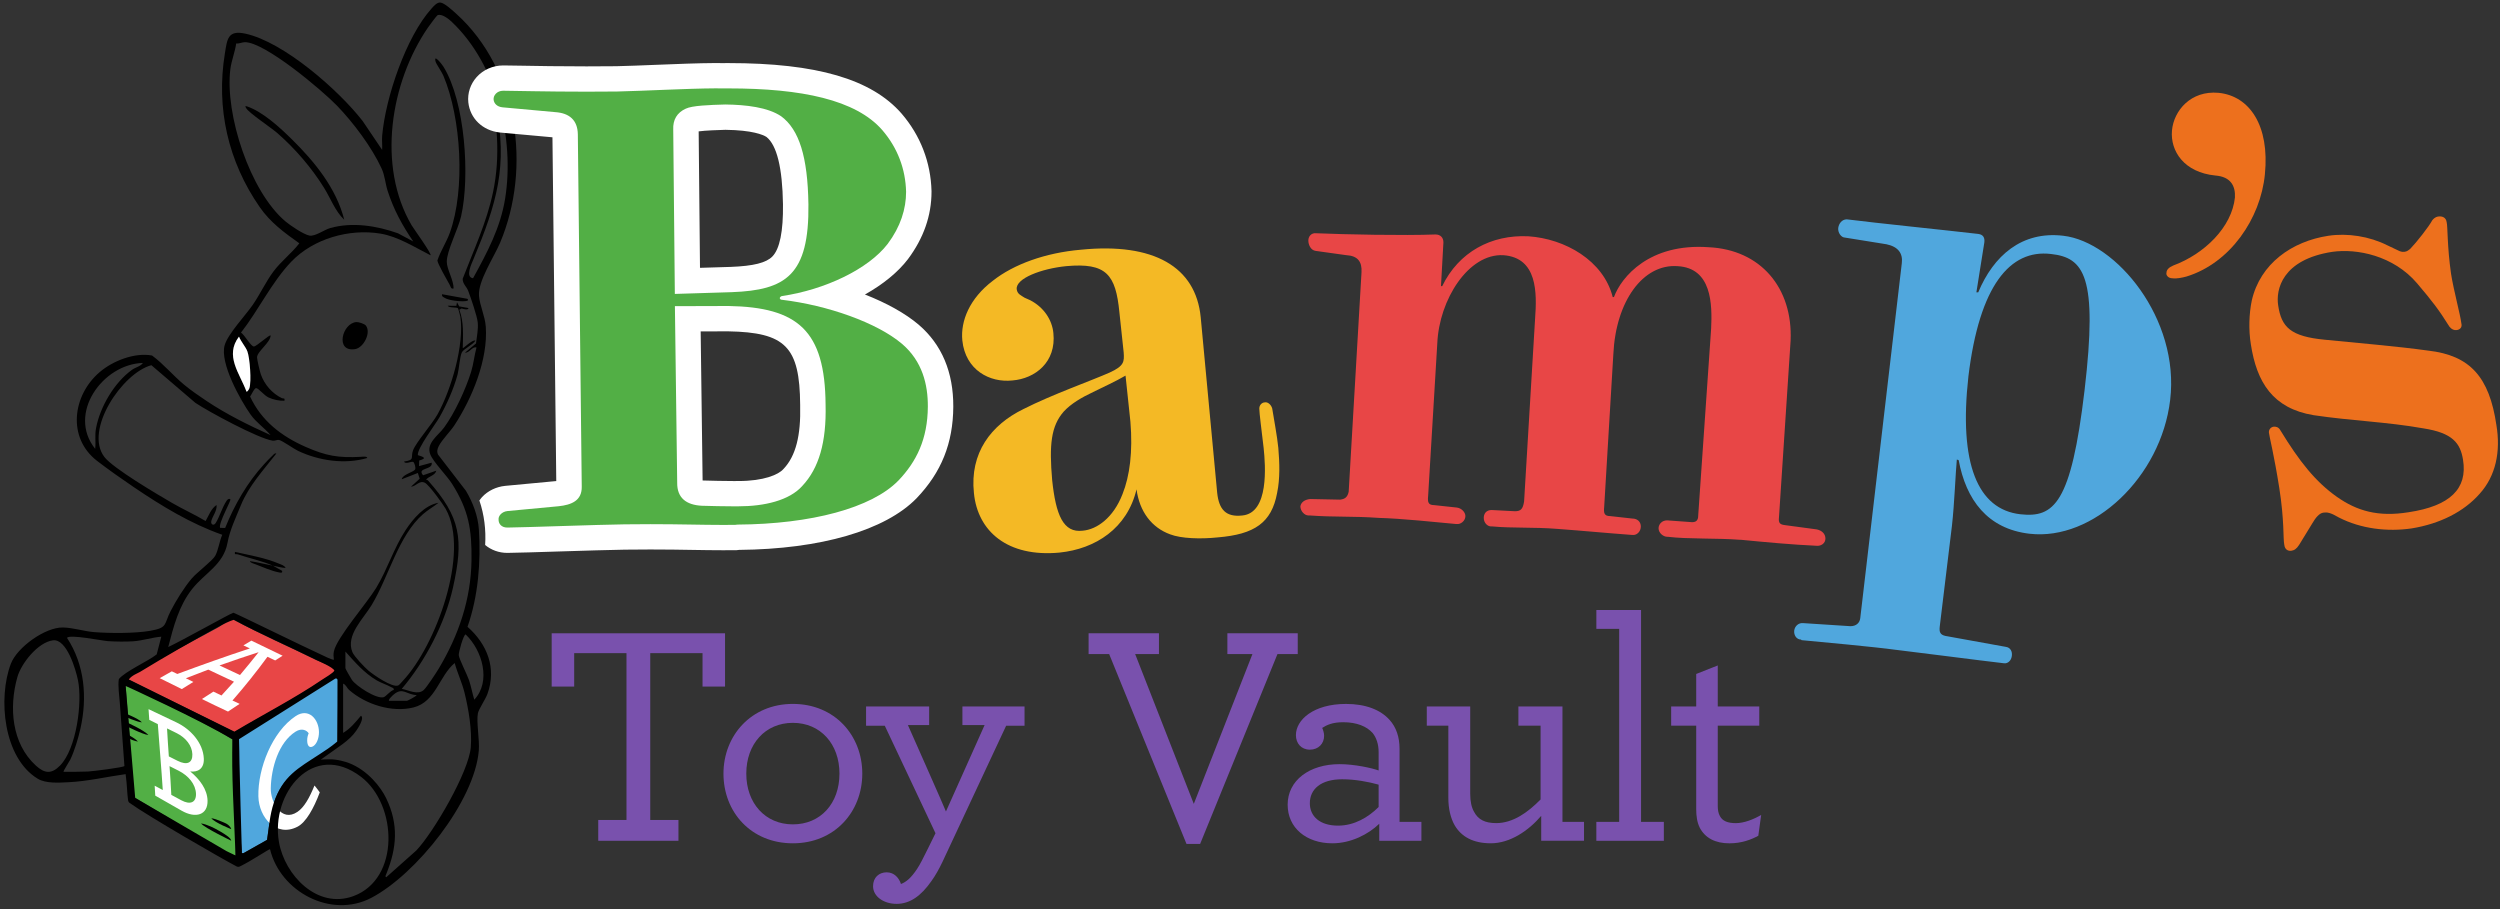 <svg width="385" height="140" viewBox="0 0 385 140" fill="none" xmlns="http://www.w3.org/2000/svg">
<rect x="0" y="0" width="385" height="140" fill="#333333" stroke="none"/>
<g clip-path="url(#clip0_19_3160)">
<path d="M20.82 122.873L20.605 122.297L19.35 105.637L20.185 105.774C25.378 108.479 30.797 110.846 35.796 113.867C36.026 119.824 36.487 125.788 36.273 131.747L35.699 131.779L20.817 122.873H20.82Z" fill="#52AF45"/>
<path d="M19.609 104.553C19.345 104.191 21.262 103.464 21.521 103.306C25.334 100.983 29.68 98.756 33.604 96.627C34.474 96.155 35.074 95.051 36.062 95.493C40.023 97.64 44.671 99.658 48.703 101.654C49.212 101.907 51.752 102.773 51.752 103.257C51.752 103.641 50.057 104.449 49.689 104.7C45.429 107.603 40.587 110.074 36.149 112.727L19.609 104.55V104.553Z" fill="#E84646"/>
<path d="M51.953 114.492C51.337 115.338 50.589 115.438 49.709 116.014C46.386 118.189 43.544 119.507 42.158 123.667C41.543 125.51 41.417 127.47 41.128 129.343L37.508 131.386C37.155 131.435 37.276 131.376 37.246 131.13C36.737 126.968 36.796 121.479 36.707 117.201C36.693 116.478 36.601 113.678 36.94 113.27L51.639 104.294L52.123 104.484L51.953 114.497V114.492Z" fill="#50A7DD"/>
<path d="M39.789 122.629C39.702 118.332 41.916 112.687 45.526 110.283C47.557 108.931 49.116 110.797 49.121 112.751C49.121 113.791 48.713 114.644 48.207 114.934C47.685 115.232 47.31 114.905 47.305 114.022C47.303 113.604 47.411 113.186 47.537 112.936C47.283 112.503 46.507 112.048 45.523 112.67C42.889 114.337 41.755 118.295 41.699 121.425C41.661 123.465 43.319 126.713 45.808 125.026C46.865 124.311 47.673 122.826 48.432 120.967C48.75 121.353 48.911 121.557 49.245 122.024C48.296 124.561 47.1 126.639 45.835 127.303C42.576 129.014 39.853 125.921 39.789 122.629Z" fill="white"/>
<path d="M70.311 2.163C79.782 10.757 81.882 25.825 77.019 37.37C76.08 39.597 73.587 43.287 73.765 45.553C73.886 47.07 74.694 48.654 74.813 50.33C75.168 55.372 72.713 61.307 69.99 65.476C69.345 66.465 68.075 67.696 67.566 68.707C67.351 69.134 67.242 69.543 67.454 70.002L71.761 75.593C72.819 77.385 73.612 79.457 73.748 81.552C74.069 86.493 73.644 91.852 71.996 96.526C75.037 99.208 76.503 102.91 75.065 106.868C74.766 107.692 73.738 109.184 73.602 109.821C73.33 111.111 73.876 113.946 73.735 115.6C73.068 123.435 64.079 134.658 57.173 138.272C50.984 141.512 43.171 137.34 41.587 130.788C41.552 130.643 38.753 132.571 36.929 133.436C36.764 133.515 36.581 133.507 36.418 133.421C34.113 132.214 22.892 125.749 19.952 123.644C19.823 123.553 19.747 123.411 19.725 123.256C19.542 121.919 19.589 120.994 19.344 119.217C16.433 119.62 13.53 120.316 10.582 120.461C9.08 120.534 7.064 120.687 5.799 119.917C0.509 116.697 -0.329 107.505 1.665 102.234C2.629 99.682 6.973 96.575 9.695 96.632C11.247 96.663 12.977 97.224 14.477 97.344C16.868 97.534 20.79 97.556 23.13 97.145C25.89 96.663 25.22 96.14 26.277 94.104C27.13 92.462 28.346 90.473 29.546 89.067C30.332 88.148 32.714 86.363 33.144 85.593C33.623 84.73 33.804 83.282 34.229 82.356C29.359 80.645 24.859 77.903 20.602 75.017C18.801 73.796 16.643 72.286 14.931 70.961C10.328 67.396 11.163 60.877 15.354 57.302C17.402 55.554 20.748 54.254 23.419 54.75C25.205 56.073 26.648 57.828 28.343 59.237C29.41 60.124 30.72 61.017 31.802 61.742C34.861 63.79 38.316 65.501 41.666 67.005C40.688 65.855 39.459 65.073 38.577 63.822C36.989 61.567 33.833 55.891 34.594 53.179C35.089 51.422 37.821 48.562 38.943 46.923C40.065 45.283 40.962 43.341 42.121 41.795C43.297 40.224 44.9 39.017 46.096 37.468C43.779 35.828 41.634 34.257 39.996 31.892C35.126 24.866 33.255 16.653 34.631 8.233C34.987 6.05 35.056 4.594 37.772 5.179C43.707 6.46 52.165 13.892 55.844 18.632L58.851 23.084C58.895 22.358 58.792 21.604 58.856 20.881C59.365 15.065 62.515 5.681 66.471 1.297C66.814 0.916 67.338 0.287 67.892 0.403C68.559 0.543 69.757 1.664 70.303 2.16L70.311 2.163ZM69.607 3.392C69.127 2.937 68.003 2.035 67.363 2.357C67.237 2.421 66.096 3.962 65.895 4.257C60.106 12.729 58.04 25.586 63.4 34.709C63.691 35.204 66.511 39.088 66.303 39.314C63.874 38.085 61.309 36.428 58.584 35.976C53.773 35.181 48.256 36.76 44.873 40.283C41.871 43.41 39.788 47.803 37.112 51.222C37.643 51.537 38.657 53.396 39.106 53.361C39.539 53.327 41.51 51.483 41.676 51.663C41.663 52.747 39.553 54.163 39.586 55.048C39.6 55.463 40.018 57.216 40.171 57.656C40.72 59.227 41.923 60.604 43.413 61.317C43.655 61.432 43.9 61.206 43.801 61.715C43.008 61.747 42.098 61.55 41.377 61.221C40.668 60.896 39.865 59.832 39.462 59.77C39.173 59.726 38.699 60.84 38.516 61.066C40.253 64.805 43.331 67.173 47.043 68.81C50.23 70.214 52.108 70.536 55.575 70.351C55.782 70.341 56.556 70.228 56.556 70.533C53.106 71.544 49.108 70.959 45.889 69.427C45.227 69.112 43.457 67.844 42.963 67.748C42.667 67.691 42.368 67.92 41.985 67.863C39.786 67.536 32.161 63.419 30.095 62.044L23.312 56.24C18.811 57.45 12.932 66.241 16.068 70.366C17.4 72.119 24.266 76.153 26.495 77.449C28.185 78.43 29.986 79.236 31.666 80.239C32.151 79.393 32.502 78.334 33.347 77.771C33.46 78.648 32.724 79.479 32.541 80.237C32.415 80.76 32.907 81.035 33.216 80.546C33.841 79.546 34.177 78.208 34.898 77.114C35.061 76.868 35.306 76.733 35.474 76.891C35.642 77.048 33.611 80.581 33.89 81.289L34.673 81.308C36.109 77.744 38.066 74.329 40.675 71.485C41.009 71.121 41.592 70.489 41.94 70.187C42.14 70.014 42.232 69.761 42.56 69.838C40.532 72.429 38.303 74.853 37.102 77.79C36.317 79.71 35.385 81.65 35.032 83.602C34.419 86.968 31.54 88.234 29.581 90.717C27.543 93.298 26.725 96.477 25.907 99.643C28.111 98.611 35.415 94.505 35.938 94.358C36.714 94.635 46.064 99.262 50.413 101.263C50.576 101.339 51.342 101.669 51.416 101.585C51.359 101.096 51.322 100.776 51.426 100.287C51.873 98.185 56.518 92.875 57.939 90.527C59.669 87.668 60.623 84.44 62.468 81.63C63.62 79.88 65.376 77.798 67.541 77.422C66.765 78.044 65.898 78.516 65.144 79.179C61.344 82.518 59.891 88.767 57.233 93.177C55.945 95.314 53.212 97.817 54.267 100.422C54.537 101.091 56.143 102.763 56.728 103.264C57.482 103.906 60.44 105.964 61.332 105.558C61.51 105.477 61.868 105.027 62.041 104.845C67.072 99.52 72.436 85.102 68.633 78.361C68.218 77.623 66.053 74.634 65.411 74.336C64.554 73.938 64.097 74.902 63.289 74.951L64.63 73.724L64.349 72.837L61.87 73.805C61.981 73.07 63.659 72.714 63.921 72.308C64.077 72.062 63.835 71.273 63.649 71.145C63.405 70.976 62.394 71.581 62.229 71.076C63.966 70.828 63.197 70.454 63.605 69.358C64.064 68.124 66.545 65.319 67.395 63.782C69.508 59.965 71.529 53.066 70.894 48.774C70.867 48.594 70.57 47.515 70.521 47.469C70.303 47.274 69.14 47.451 68.959 47.085L70.279 47.095L70.377 46.554L70.716 47.183L72.147 47.437C72.105 47.825 71.314 47.574 71.097 47.503L70.736 47.697C71.452 49.588 71.309 51.631 71.264 53.61C71.331 53.701 72.811 52.208 73.212 52.462C72.841 53.084 71.395 53.733 71.126 54.266C70.815 54.881 70.699 56.803 70.469 57.668C69.886 59.849 68.801 62.283 67.687 64.247C67.034 65.395 64.235 69.036 64.346 70.091C65.208 70.361 65.834 70.56 64.556 70.922L64.531 71.78L66.478 71.251C66.718 72.419 64.116 71.966 65.154 73.191L67.188 72.485C67.007 73.255 66.019 73.323 65.594 73.891C65.735 73.872 65.848 73.918 65.942 74.024C70.968 79.683 71.418 83.037 69.762 90.481C68.539 95.98 65.505 101.806 61.87 106.084C62.923 106.281 64.344 107.08 65.246 106.268C65.722 105.838 67.168 103.628 67.576 102.945C70.625 97.844 72.53 92.285 72.611 86.299C72.675 81.522 72.174 78.589 69.636 74.538C68.833 73.257 66.713 71.143 66.259 69.963C65.594 68.232 67.489 67.069 68.393 65.835C70.044 63.583 71.719 59.938 72.549 57.273C72.927 56.058 73.043 54.743 73.382 53.516C72.72 53.3 72.312 54.364 71.613 54.31L73.303 52.892C73.424 51.781 73.679 50.78 73.57 49.632C73.483 48.715 72.465 45.721 72.09 44.757C71.85 44.14 71.242 43.724 71.252 42.933C72.95 38.498 74.936 34.292 75.927 29.591C77.091 24.07 76.592 18.494 75.337 13.039L76.31 16.21C78.304 25.5 76.431 31.459 72.942 39.847C72.621 40.62 71.596 42.689 72.851 42.847C75.02 38.901 77.071 35.081 77.793 30.565C79.263 21.365 76.535 9.973 69.602 3.397L69.607 3.392ZM51.891 16.267C49.602 13.899 40.776 6.455 37.698 6.497C37.297 6.502 36.823 6.748 36.373 6.694C36.193 8.004 35.64 9.341 35.474 10.649C34.609 17.572 38.498 29.517 43.976 34.11C44.73 34.742 46.746 36.103 47.655 36.28C48.505 36.448 49.943 35.378 50.845 35.123C54.26 34.161 58.001 34.761 61.285 35.926L63.644 37.19C61.934 34.673 60.632 32.303 59.696 29.392C59.333 28.261 59.278 27.056 58.755 25.921C57.245 22.651 54.393 18.855 51.888 16.264L51.891 16.267ZM37.957 60.301C38.073 60.39 38.35 59.943 38.404 59.778C38.745 58.728 38.474 55.094 38.086 54.087C37.819 53.391 37.095 52.592 36.803 51.837C34.572 54.777 36.907 57.467 37.957 60.299V60.301ZM22.008 55.894C15.823 56.058 10.308 63.714 14.657 69.12C14.79 67.942 14.563 67.123 14.795 65.906C15.415 62.644 17.617 58.905 20.328 56.951C20.876 56.555 21.615 56.444 22.01 55.894H22.008ZM19.836 104.641L36.092 112.677C40.529 110.025 45.37 107.552 49.632 104.651C50 104.4 51.349 103.628 51.495 103.267C51.255 102.736 49.158 101.856 48.649 101.602C44.616 99.606 39.968 97.588 36.008 95.442C35.234 95.688 34.419 96.103 33.549 96.575C29.625 98.704 25.348 101.165 21.536 103.488C21.279 103.645 20.253 104.024 19.838 104.641H19.836ZM73.039 107.751C75.673 104.951 74.279 100.142 71.707 97.701C71.383 97.701 70.605 100.484 70.649 100.897C70.716 101.524 71.929 103.857 72.233 104.759C72.557 105.723 72.74 106.775 73.039 107.751ZM24.842 98.05C23.416 98.163 21.929 98.665 20.508 98.76C19.411 98.834 17.703 98.812 16.624 98.736C15.65 98.667 10.738 97.652 10.316 98.227C13.051 102.394 13.463 107.409 12.389 112.196C12.053 113.698 11.482 115.603 10.822 116.985C10.689 117.265 9.698 118.779 9.784 118.86C11.025 118.86 12.376 118.86 13.543 118.814C14.192 118.787 18.998 118.199 19.161 117.965C18.897 114.18 18.694 111.571 18.462 108.368C18.378 107.225 18.126 105.533 18.304 104.572C19.32 103.36 22.784 101.846 24.13 100.776L24.842 98.047V98.05ZM8.149 98.611C5.846 98.915 3.271 102.148 2.671 104.287C1.366 108.926 1.784 114.484 5.525 117.902C6.898 119.155 7.951 119.222 9.251 117.894C11.773 115.32 12.712 108.181 12.006 104.744C11.677 103.144 10.289 98.328 8.146 98.611H8.149ZM53.193 100.344V102.9C53.193 103.004 54.06 104.508 54.196 104.705C54.846 105.646 57.981 107.699 59.091 107.365C59.441 107.259 60.109 106.364 60.637 106.249C60.682 105.929 60.398 105.912 60.2 105.801C59.543 105.437 58.703 105.179 58.031 104.786C56.071 103.633 54.688 102.003 53.193 100.341V100.344ZM53.677 117.484C56.635 118.6 58.658 121.242 59.466 122.917C61.411 126.941 61.127 130.54 59.496 134.577C59.434 134.729 59.254 135.014 59.483 135.093L64.114 130.973C66.797 128.138 72.201 118.858 72.502 115.069C72.71 112.444 72.166 109.243 71.539 106.684C71.156 105.125 70.442 103.653 70.022 102.106C67.627 104.103 67.101 108.085 63.691 108.943C60.356 109.781 56.294 108.481 53.741 106.232C53.427 105.956 53.284 105.437 52.839 105.28V112.864C53.954 112.218 54.774 111.195 55.587 110.219C56.177 110.595 55.098 112.191 54.858 112.535C53.758 114.121 52.167 114.966 49.392 116.989C49.392 116.989 49.914 116.928 50.601 116.933C51.918 116.876 53.425 117.385 53.679 117.481L53.677 117.484ZM51.952 114.189L51.974 104.712C51.974 104.528 51.772 104.417 51.616 104.516L36.811 113.833C36.855 114.711 36.865 116.699 36.88 117.42C36.969 121.7 37.122 126.872 37.246 131.125C37.253 131.374 37.154 131.43 37.508 131.381L41.127 129.338C41.416 127.465 41.542 125.505 42.158 123.662C43.544 119.502 45.904 118.317 49.227 116.144C50.106 115.569 50.848 115.106 51.952 114.187V114.189ZM20.819 122.872L34.901 131.081L36.275 131.745C36.013 124.987 35.637 119.207 35.798 113.865C30.799 110.843 19.352 105.634 19.352 105.634L20.819 122.87V122.872ZM59.923 107.928H62.668C62.755 107.928 64.047 107.264 64.173 107.048C62.567 106.979 62.033 105.777 60.627 106.957C60.489 107.072 59.726 107.766 59.921 107.928H59.923ZM55.607 119.637C48.204 113.983 41.656 122.206 42.958 129.67C43.853 134.796 48.866 140.054 54.431 137.999C61.638 135.336 61.208 123.912 55.609 119.637H55.607Z" fill="black"/>
<path d="M37.958 60.301C36.908 57.469 34.573 54.778 36.804 51.84C37.095 52.594 37.817 53.393 38.086 54.089C38.474 55.097 38.746 58.731 38.405 59.78C38.353 59.943 38.074 60.392 37.958 60.304V60.301Z" fill="white"/>
<path d="M69.847 44.428C69.424 44.536 69.415 44.157 69.259 43.877C68.906 43.24 67.359 40.558 67.359 40.108C67.856 38.633 68.755 37.298 69.279 35.836C71.673 29.168 71.033 18.209 68.288 11.677C68.028 11.062 67.191 9.877 67.087 9.516C66.709 8.174 68.056 9.89 68.288 10.263C71.638 15.669 72.399 27.207 71.006 33.323C70.559 35.282 68.799 38.631 68.804 40.305C68.807 41.475 69.884 43.154 69.847 44.43V44.428Z" fill="black"/>
<path d="M56.329 50.121C57.208 51.183 56.005 53.558 54.688 53.765C51.535 54.264 52.706 49.721 54.9 49.598C55.239 49.578 56.123 49.871 56.329 50.121Z" fill="black"/>
<path d="M42.03 87.113C40.411 86.395 38.37 85.962 36.599 85.367C36.325 85.276 36.092 85.522 36.186 84.996C38.427 85.495 40.839 85.903 42.964 86.803C43.315 86.951 43.816 87.083 43.982 87.464C43.317 87.437 42.682 87.233 42.032 87.113L43.448 87.909C43.527 88.342 43.122 88.172 42.872 88.13C41.963 87.973 40.248 87.265 39.329 86.894C39.09 86.798 38.531 86.678 38.489 86.41C39.685 86.594 40.841 86.894 42.032 87.113H42.03Z" fill="black"/>
<path d="M71.974 46.016C72.239 46.267 71.957 46.335 71.713 46.367C70.939 46.468 69.128 46.281 68.483 45.873C68.246 45.723 68.006 45.662 68.078 45.31L71.974 46.016Z" fill="black"/>
<path d="M44.928 21.434C48.434 24.891 51.782 28.967 53.015 33.844C51.624 32.541 50.908 30.54 49.902 28.92C47.987 25.837 45.474 22.919 42.744 20.525C41.751 19.652 38.378 17.43 37.926 16.677C37.812 16.486 37.649 16.252 38.042 16.385C40.473 17.208 43.134 19.667 44.928 21.437V21.434Z" fill="black"/>
<path d="M268.033 83.133C264.551 82.852 259.844 83.039 256.83 82.663H256.736C256.173 82.663 255.419 82.103 255.419 81.353C255.419 80.79 255.888 80.136 256.736 80.136L260.595 80.416C261.443 80.416 261.537 79.856 261.537 79.199L263.513 50.635C263.701 46.795 263.607 41.269 258.337 40.988C253.067 40.612 248.829 46.326 248.454 54.569L247.043 78.076C246.949 79.012 247.043 79.48 247.984 79.48L251.372 79.856C252.219 79.856 252.689 80.416 252.689 81.073C252.689 81.822 252.123 82.383 251.559 82.383H251.372C247.512 82.103 243.653 81.726 239.793 81.446C236.309 81.163 232.828 81.353 229.816 81.07H229.628C229.065 81.07 228.499 80.507 228.499 79.76C228.499 79.103 228.874 78.543 229.722 78.543L233.3 78.73C234.241 78.73 234.523 78.356 234.711 77.23L236.406 49.04C236.69 45.106 236.784 39.676 231.511 39.3C226.147 39.017 221.627 46.136 221.343 52.88L219.932 76.387C219.838 77.323 219.932 77.79 220.874 77.79L224.355 78.164C225.109 78.258 225.672 78.914 225.672 79.475C225.672 80.224 224.919 80.785 224.355 80.691H224.167C221.155 80.409 215.789 79.848 212.307 79.755C208.448 79.472 205.53 79.661 201.67 79.379H201.482C200.917 79.379 200.259 78.722 200.259 77.975C200.353 77.412 200.825 76.945 201.767 76.851L206.38 76.945C207.131 76.851 207.509 76.569 207.697 75.728L209.673 41.918C209.767 40.325 209.107 39.39 207.321 39.295L202.614 38.638C201.863 38.545 201.485 37.702 201.485 37.045C201.485 36.389 201.957 35.828 202.708 35.922C207.131 36.108 216.167 36.298 221.064 36.108C221.818 36.108 222.287 36.578 222.287 37.325L221.909 44.069H222.097C224.639 38.825 229.628 36.108 235.37 36.389C241.019 36.762 246.949 40.135 248.36 45.753H248.547C249.677 42.663 254.006 37.416 263.138 38.073C271.139 38.446 276.127 44.347 275.752 52.496L273.963 79.656C273.869 80.5 274.057 80.78 274.904 80.873L279.799 81.53C280.646 81.717 281.116 82.28 281.116 82.933C281.116 83.683 280.456 84.057 279.893 84.057C275.846 83.87 271.892 83.494 268.033 83.12V83.133Z" fill="#E84646"/>
<path d="M292.032 100.083C288.642 99.614 280.453 98.866 277.441 98.584L277.348 98.49C276.688 98.49 276.218 97.836 276.312 97.087C276.406 96.43 276.972 95.87 277.723 95.963L284.97 96.433C285.818 96.433 286.381 95.963 286.477 95.216L292.879 40.521C293.067 39.022 292.314 37.994 290.527 37.618L284.125 36.588C283.562 36.588 282.996 35.838 283.09 35.088C283.184 34.432 283.656 33.778 284.407 33.778C288.83 34.341 299.845 35.464 304.646 36.025C305.397 36.118 305.681 36.588 305.587 37.335L304.364 45.015H304.648C307 39.395 311.332 35.555 317.731 36.305C325.92 37.242 335.709 49.136 334.205 61.592C332.794 73.486 322.345 83.32 312.555 82.196C306.059 81.446 302.765 76.952 301.636 70.863L301.352 70.769C301.164 72.643 300.976 77.7 300.598 80.977L298.716 96.523C298.622 97.367 298.81 97.74 299.563 97.927L308.881 99.614C309.634 99.707 309.916 100.364 309.822 101.017C309.728 101.767 309.165 102.234 308.599 102.141C304.552 101.674 295.985 100.548 292.032 100.081V100.083ZM321.023 60.093C323.093 42.486 320.929 39.676 315.846 39.113C309.54 38.363 304.833 43.983 303.138 57.937C301.631 71.423 304.549 78.447 311.139 79.197C316.316 79.76 318.952 77.604 321.023 60.09V60.093Z" fill="#50A7DD"/>
<path d="M334.578 42.859C333.824 42.859 333.543 42.299 333.637 42.016C333.637 41.547 334.012 41.173 334.672 40.892C339.473 39.113 343.708 34.992 344.18 30.403C344.274 28.623 343.52 27.216 341.168 27.03C336.367 26.56 334.202 23.283 334.484 20.099C334.766 17.009 337.402 13.919 341.64 14.293C346.441 14.762 349.546 19.35 348.793 26.843C348.133 33.68 343.429 40.516 336.745 42.577C336.085 42.763 335.144 42.95 334.58 42.857L334.578 42.859Z" fill="#ED701D"/>
<path d="M354.058 83.919C353.658 84.534 353.307 84.763 352.84 84.819C352.373 84.876 351.872 84.652 351.783 83.909C351.578 82.99 351.812 80.227 351.009 75.135C350.204 70.044 349.495 67.298 349.416 66.647C349.359 66.182 349.687 65.764 350.154 65.71C350.527 65.666 350.925 65.806 351.167 66.248C354.12 71.084 356.581 74.184 359.897 76.525C363.005 78.7 366.245 79.634 370.895 78.889C377.322 77.933 380.032 75.251 379.306 70.809C378.898 68.215 377.667 66.666 373.222 65.971C367.507 64.955 362.276 64.827 356.292 63.938C350.004 62.895 347.525 58.853 346.631 53.017C346.268 50.797 346.352 48.334 346.769 46.303C348.069 40.583 352.966 37.168 358.55 36.312C361.53 35.86 364.913 36.401 367.638 37.773L369.548 38.678C369.944 38.818 370.131 38.795 370.319 38.773C370.692 38.729 370.952 38.51 371.209 38.289C372.135 37.33 374.028 34.933 374.569 33.925C374.982 33.404 375.355 33.36 375.542 33.338C376.103 33.272 376.696 33.483 376.788 34.228C376.961 34.867 376.852 37.898 377.462 42.163C377.87 44.757 378.881 48.408 379.049 49.804C379.222 50.443 378.787 50.778 378.32 50.834C377.947 50.879 377.551 50.738 377.213 50.306C375.567 47.673 374.559 46.377 372.236 43.636C368.592 39.356 362.956 38.237 359.136 38.788C351.412 39.993 350.456 44.637 350.841 47.043C351.338 50.38 352.744 51.815 358.019 52.317C362.721 52.791 369.234 53.334 373.959 53.996C380.4 54.736 383.36 58.059 384.448 65.476C385.127 69.545 384.351 73.319 381.841 76.07C379.422 78.811 375.757 80.664 371.389 81.375C367.663 81.913 363.625 81.454 360.189 79.696C358.862 78.912 358.382 78.875 357.821 78.941C357.167 79.02 356.591 79.747 356.119 80.559L354.061 83.917L354.058 83.919Z" fill="#ED701D"/>
<path d="M92.134 126.275H96.478V100.585H88.425V105.733H84.959V97.526H111.656V105.733H108.19V100.585H100.137V126.275H104.481V129.481H92.131V126.275H92.134Z" fill="#7951AD"/>
<path d="M111.414 119.136C111.414 113.307 115.661 108.402 122.103 108.402C128.545 108.402 132.792 113.258 132.792 119.136C132.792 125.014 128.545 129.869 122.103 129.869C115.661 129.869 111.414 125.061 111.414 119.136ZM129.278 119.136C129.278 114.571 126.35 111.318 122.103 111.318C117.856 111.318 114.928 114.573 114.928 119.136C114.928 123.699 117.856 126.953 122.103 126.953C126.35 126.953 129.278 123.748 129.278 119.136Z" fill="#7951AD"/>
<path d="M138.065 139.194C136.113 139.194 134.452 138.078 134.452 136.475C134.452 135.115 135.379 134.338 136.55 134.338C137.721 134.338 138.453 135.214 138.747 136.136C139.527 135.843 140.308 135.214 141.235 133.805C141.724 133.077 142.211 132.057 142.796 130.892L144.066 128.318L136.256 111.758H133.375V108.796H143.088V111.662H139.819C139.819 111.662 145.724 124.97 145.675 124.97L151.63 111.662H148.213V108.796H157.78V111.758H154.948L145.136 132.738C144.6 133.854 144.062 134.825 143.429 135.7C141.867 137.935 140.16 139.196 138.06 139.196L138.065 139.194Z" fill="#7951AD"/>
<path d="M170.816 100.73H167.644V97.524H178.478V100.73H174.816L183.845 123.797L192.874 100.73H189.017V97.524H199.851V100.73H196.728L184.819 129.965H182.721L170.811 100.73H170.816Z" fill="#7951AD"/>
<path d="M198.297 123.944C198.297 120.156 201.665 117.68 206.303 117.68C208.549 117.68 211.232 118.263 212.307 118.651V115.787C212.307 114.622 211.966 113.602 211.381 112.874C210.454 111.854 208.939 111.222 206.842 111.222C205.181 111.222 204.304 111.66 203.62 112.097C203.765 112.437 203.914 112.874 203.914 113.312C203.914 114.526 203.034 115.448 201.717 115.448C200.4 115.448 199.57 114.477 199.57 113.214C199.57 110.834 202.303 108.405 207.281 108.405C210.358 108.405 212.601 109.327 213.968 110.834C215.042 111.999 215.529 113.553 215.529 115.301V126.568H218.897V129.481H212.406V126.858C210.699 128.51 208.013 129.869 205.181 129.869C201.178 129.869 198.3 127.489 198.3 123.944H198.297ZM212.307 124.284V120.835C210.746 120.397 208.695 120.009 206.693 120.009C203.375 120.009 201.715 121.562 201.715 123.699C201.715 125.69 203.227 127.148 206.058 127.148C208.549 127.148 210.696 125.884 212.307 124.281V124.284Z" fill="#7951AD"/>
<path d="M224.021 127.101C223.386 125.985 223.045 124.527 223.045 122.875V111.753H219.727V108.791H226.413V122.243C226.413 123.408 226.608 124.33 226.999 125.011C227.634 126.226 228.706 126.759 230.416 126.759C233.003 126.759 235.296 125.107 237.25 123.116V111.753H233.833V108.791H240.618V126.565H243.937V129.478H237.347V125.641C235.395 127.922 232.563 129.867 229.586 129.867C226.853 129.867 225.047 128.846 224.021 127.099V127.101Z" fill="#7951AD"/>
<path d="M245.839 126.568H249.353V96.848H245.839V93.935H252.721V126.57H256.234V129.483H245.837V126.57L245.839 126.568Z" fill="#7951AD"/>
<path d="M261.752 127.44C261.361 126.663 261.215 125.692 261.215 124.576V111.756H257.358V108.793H261.215V103.791L264.534 102.48V108.793H270.928V111.756H264.534V124.092C264.534 124.773 264.63 125.257 264.875 125.695C265.265 126.422 266.046 126.764 267.316 126.764C268.586 126.764 270.049 126.182 271.22 125.501L270.78 128.706C269.705 129.289 268.243 129.872 266.338 129.872C264.141 129.872 262.579 129.046 261.749 127.443L261.752 127.44Z" fill="#7951AD"/>
<path d="M163.164 85.099C155.163 85.849 150.55 81.82 149.984 75.92C149.325 69.739 152.621 65.43 157.61 62.996C162.035 60.749 168.153 58.593 170.883 57.376C173.141 56.346 173.141 55.69 173.048 54.286L172.388 48.103C171.822 42.296 170.411 40.423 164.199 40.986C160.434 41.36 156.386 42.859 156.574 44.543C156.668 45.293 157.234 45.48 157.797 45.854L158.645 46.23C160.809 47.353 162.032 49.32 162.22 51.287C162.692 55.783 159.396 58.31 155.915 58.59C152.431 58.967 148.665 56.998 148.196 52.41C147.911 49.413 149.325 45.947 152.903 43.233C156.102 40.703 160.997 38.923 166.458 38.456C177.661 37.333 184.154 41.079 184.908 48.853L187.448 75.92C187.729 78.449 188.765 79.666 191.307 79.386C195.448 79.01 194.885 71.706 194.601 68.99C194.225 65.899 193.944 63.559 193.944 63.089C193.85 62.433 194.319 61.966 194.791 61.966C195.167 61.872 195.733 62.246 195.92 62.903C196.202 64.682 196.674 67.116 196.862 68.99C197.05 71.237 197.146 73.673 196.674 75.92C195.826 80.51 193.19 82.289 187.544 82.757C184.908 83.037 181.896 82.943 180.201 82.287C177.376 81.257 175.494 78.821 175.024 75.357C173.613 81.35 168.719 84.534 163.164 85.097V85.099ZM173.332 57.843C171.731 58.78 170.038 59.53 168.343 60.373C166.554 61.216 164.953 62.153 163.824 63.37C161.847 65.617 161.563 68.52 162.035 73.953C162.601 79.29 163.73 82.1 166.742 81.726C168.906 81.54 171.449 79.76 172.862 76.106C173.991 73.297 174.463 69.55 174.085 64.96L173.332 57.841V57.843Z" fill="#F4B925"/>
<path d="M78.129 83.194C77.165 83.194 76.3 82.847 75.688 82.216C75.12 81.631 74.813 80.854 74.818 80.015C74.766 78.58 75.965 76.974 77.949 76.763L85.846 76.02C87.647 75.829 87.639 75.438 87.629 74.983L87.027 20.687C87.012 19.893 86.883 19.31 85.366 19.212L77.192 18.467C75.473 18.275 74.232 17.108 74.069 15.556C73.978 14.703 74.267 13.831 74.867 13.164C75.512 12.446 76.459 12.031 77.464 12.024C78.183 12.026 79.137 12.043 80.335 12.065C82.764 12.11 86.09 12.169 90.32 12.169C91.773 12.169 93.33 12.161 94.983 12.144C96.823 12.102 98.939 12.016 101.113 11.93C104.236 11.805 107.466 11.675 110.275 11.657L111.08 11.67L112.2 11.665C125.142 11.665 133.135 13.917 137.351 18.755C139.965 21.791 141.396 25.498 141.497 29.483C141.494 32.772 140.41 35.863 138.277 38.717C136.147 41.492 132.33 43.98 127.872 45.654C132.911 47.043 137.442 49.14 140.192 51.471C143.308 54.143 144.872 57.892 144.85 62.62C144.815 67.721 143.197 71.767 139.755 75.362C135.275 79.959 125.787 82.638 113.707 82.732L113.339 82.771H113.25C112.612 82.781 111.992 82.784 111.384 82.784C109.813 82.784 108.303 82.759 106.67 82.732C104.767 82.7 102.694 82.665 100.152 82.665C98.951 82.665 97.646 82.673 96.203 82.693C94.064 82.72 90.051 82.845 86.169 82.968C82.777 83.074 79.602 83.172 78.173 83.192H78.134L78.129 83.194ZM106.247 74.307C106.238 75.086 106.228 75.839 108.18 75.942C109.269 75.979 111.738 76.028 113.015 76.028H113.734C117.646 76.028 120.692 75.121 122.091 73.545C124.347 71.138 125.318 67.593 125.184 62.354C125.11 52.344 122.066 49.246 112.155 49.074L105.921 49.094L106.25 74.307H106.247ZM111.706 18.044C110.206 18.088 107.164 18.179 106.46 18.492C105.894 18.75 105.598 19.047 105.632 19.871L105.862 43.258L112.637 43.048C119.615 42.785 122.664 41.605 122.538 31.433C122.437 24.923 121.357 21.122 119.135 19.475C118.251 18.878 116.178 18.096 111.706 18.044Z" fill="#52AF45"/>
<path d="M112.168 47.124L103.935 47.149L104.288 74.332C104.256 76.689 105.697 77.761 108.076 77.886C109.247 77.928 111.738 77.975 113.028 77.975C113.203 77.975 113.356 77.975 113.48 77.972C113.564 77.972 113.648 77.972 113.732 77.972C117.718 77.972 121.572 77.07 123.556 74.831C126.106 72.112 127.287 68.124 127.139 62.3C127.055 50.913 122.884 47.304 112.166 47.122L112.168 47.124ZM120.695 72.176L120.658 72.215L120.621 72.257C119.877 73.097 117.626 74.078 113.735 74.078H113.52H113.47H113.421L113.028 74.081C111.775 74.081 109.376 74.034 108.254 73.995C108.237 73.995 108.22 73.995 108.202 73.992L107.903 51.038L112.141 51.026C120.982 51.183 123.158 53.408 123.225 62.337V62.374V62.408C123.346 67.104 122.541 70.209 120.695 72.18V72.176Z" fill="white"/>
<path d="M124.495 31.408C124.384 24.168 123.082 19.972 120.307 17.912C118.266 16.527 114.911 16.129 111.689 16.092C109.235 16.163 106.594 16.255 105.605 16.736C104.251 17.351 103.611 18.455 103.678 19.954L103.925 45.264L112.699 44.993C120.996 44.678 124.633 42.409 124.498 31.406L124.495 31.408ZM107.799 41.249L107.594 20.232C108.647 20.085 110.693 20.023 111.721 19.991C115.859 20.045 117.483 20.744 118.034 21.088C119.635 22.356 120.492 25.847 120.579 31.467C120.631 35.627 120.08 38.333 118.946 39.499C117.994 40.475 116.023 40.969 112.548 41.102L107.799 41.246V41.249Z" fill="white"/>
<path d="M141.477 50.003C139.412 48.253 136.526 46.655 133.2 45.355C135.96 43.808 138.26 41.95 139.817 39.919C142.238 36.681 143.451 33.2 143.454 29.535V29.483V29.431C143.34 24.992 141.747 20.864 138.846 17.494C134.215 12.181 125.753 9.715 112.202 9.715C111.824 9.715 111.444 9.715 111.061 9.72L110.357 9.708H110.31H110.263C107.419 9.725 104.17 9.858 101.029 9.983C98.83 10.072 96.754 10.155 94.916 10.197C93.317 10.214 91.766 10.222 90.318 10.222C86.11 10.222 82.794 10.163 80.375 10.118C79.164 10.096 78.201 10.079 77.497 10.077C75.895 10.086 74.42 10.738 73.407 11.866C72.441 12.943 71.972 14.364 72.122 15.765C72.387 18.243 74.322 20.107 76.933 20.399L76.975 20.404L77.017 20.409L85.077 21.144L85.665 74.083C85.65 74.083 85.636 74.086 85.618 74.088L77.793 74.823C76.392 74.971 75.147 75.581 74.242 76.542C74.087 76.709 73.961 76.893 73.827 77.075C74.571 79.258 74.86 81.611 74.712 83.932C75.648 84.704 76.832 85.146 78.132 85.146C79.649 85.129 82.836 85.028 86.211 84.922C89.91 84.807 94.101 84.677 96.226 84.647C97.659 84.627 98.956 84.62 100.149 84.62C102.672 84.62 104.688 84.652 106.636 84.686C108.281 84.713 109.801 84.738 111.385 84.738C112.002 84.738 112.627 84.733 113.275 84.726H113.455L113.635 84.704L113.818 84.684C126.375 84.573 136.328 81.68 141.149 76.736C144.978 72.734 146.77 68.264 146.807 62.642C146.832 57.31 145.04 53.062 141.48 50.008L141.477 50.003ZM138.334 74.022C134.24 78.223 124.945 80.714 113.593 80.787L113.22 80.827C112.593 80.834 111.982 80.839 111.385 80.839C107.982 80.839 104.874 80.721 100.149 80.721C98.941 80.721 97.627 80.728 96.174 80.748C92.109 80.802 81.171 81.208 78.146 81.245H78.132C77.195 81.245 76.755 80.635 76.78 79.976C76.731 79.511 77.222 78.799 78.159 78.7L86.031 77.96C87.998 77.751 89.631 77.107 89.589 74.946L88.986 20.665C88.944 18.504 87.691 17.412 85.5 17.267L77.373 16.527C76.511 16.431 76.076 15.91 76.016 15.352C75.947 14.701 76.533 13.98 77.479 13.973C79.557 13.983 83.965 14.118 90.318 14.118C91.778 14.118 93.342 14.111 95.005 14.094C99.537 13.99 105.558 13.634 110.287 13.604L111.046 13.619C111.434 13.614 111.822 13.614 112.202 13.614C123.44 13.614 131.801 15.362 135.871 20.033C138.25 22.794 139.451 26.059 139.538 29.535C139.538 32.173 138.693 34.899 136.703 37.559C133.711 41.456 127.045 44.61 120.428 45.593C120.24 45.613 120.075 45.819 120.084 45.913C120.094 46.001 120.196 46.163 120.366 46.163C120.376 46.163 120.386 46.163 120.396 46.163C127.492 47.014 135.068 49.696 138.92 52.961C142.048 55.643 142.905 59.225 142.888 62.62C142.856 67.615 141.144 71.091 138.334 74.027V74.022Z" fill="white"/>
<path d="M26.461 103.385C26.799 103.547 26.967 103.628 27.306 103.791C31.01 102.421 34.723 101.091 38.477 99.859C38.069 99.665 37.871 99.572 37.486 99.388C37.975 99.097 38.22 98.952 38.714 98.657C40.409 99.483 41.375 99.946 43.525 100.981C43.07 101.273 42.843 101.418 42.38 101.708C41.894 101.477 41.654 101.367 41.19 101.145C39.49 103.466 37.691 105.711 35.798 107.879C36.231 108.083 36.453 108.184 36.903 108.393C36.218 108.843 35.862 109.079 35.116 109.582C33.379 108.769 32.596 108.385 31.096 107.65C31.837 107.168 32.188 106.942 32.865 106.509C33.352 106.743 33.599 106.861 34.106 107.104C34.956 106.19 35.334 105.772 36.033 104.985C34.343 104.194 33.567 103.825 32.08 103.122C30.775 103.611 30.093 103.872 28.62 104.452C29.08 104.676 29.31 104.789 29.779 105.017C29.097 105.435 28.744 105.656 27.995 106.119C26.611 105.428 25.949 105.096 24.593 104.435C25.376 103.995 25.747 103.786 26.456 103.387L26.461 103.385ZM36.959 103.953C38.254 102.426 38.748 101.777 39.828 100.437C37.518 101.194 36.376 101.561 33.804 102.478C35 103.038 35.625 103.331 36.959 103.953Z" fill="white"/>
<path d="M23.817 120.997C24.341 121.275 24.585 121.407 25.067 121.663C24.852 118.278 24.551 114.895 24.304 111.512C23.79 111.259 23.53 111.129 22.989 110.861C22.94 110.195 22.918 109.863 22.875 109.209C24.667 110.069 25.421 110.426 27.15 111.239C29.339 112.27 31.276 114.384 31.388 116.818C31.459 118.401 30.446 118.949 29.297 118.804C30.777 120.031 31.921 121.579 31.963 123.293C32.018 125.481 30.169 126.11 27.953 124.837C26.34 123.908 25.702 123.536 23.911 122.528C23.881 121.929 23.861 121.621 23.819 120.994L23.817 120.997ZM27.348 117.164C28.808 117.902 29.668 117.486 29.623 116.144C29.579 114.843 28.63 113.6 27.172 112.887C26.584 112.599 26.298 112.459 25.724 112.176C25.818 113.907 25.883 114.772 26.001 116.486C26.535 116.756 26.799 116.889 27.345 117.164H27.348ZM27.936 123.249C29.26 123.967 30.224 123.617 30.182 122.248C30.135 120.778 29.03 119.465 27.526 118.701C26.948 118.408 26.671 118.268 26.107 117.983C26.233 119.775 26.298 120.665 26.382 122.41C26.997 122.742 27.298 122.905 27.936 123.251V123.249Z" fill="white"/>
<path d="M19.169 109.814C19.169 109.814 21.324 110.637 21.858 111.239C21.195 111.239 19.11 110.293 19.11 110.293L19.169 109.814Z" fill="black"/>
<path d="M19.5 111.239C19.5 111.239 22.203 112.437 22.846 113.194C21.996 113.118 19.392 111.785 19.392 111.785L19.5 111.239Z" fill="black"/>
<path d="M35.625 129.476C35.625 129.476 31.531 127.516 30.96 126.811C31.36 126.848 31.953 127.067 32.47 127.288C33.134 127.573 35.027 128.603 35.474 129.169L35.625 129.476Z" fill="black"/>
<path d="M19.429 113.568C20.125 113.875 20.862 114.165 21.245 114.197C20.938 113.836 20.165 113.376 19.439 112.992C19.483 113.182 19.478 113.381 19.429 113.568Z" fill="black"/>
<path d="M35.625 127.696C35.625 127.696 33.11 126.715 32.539 126.009C32.939 126.046 33.532 126.265 34.049 126.486C34.713 126.772 35.03 126.823 35.477 127.389L35.628 127.696H35.625Z" fill="black"/>
</g>
<defs>
<clipPath id="clip0_19_3160">
<rect width="384" height="139" fill="white" transform="translate(0.68 0.39)"/>
</clipPath>
</defs>
</svg>

